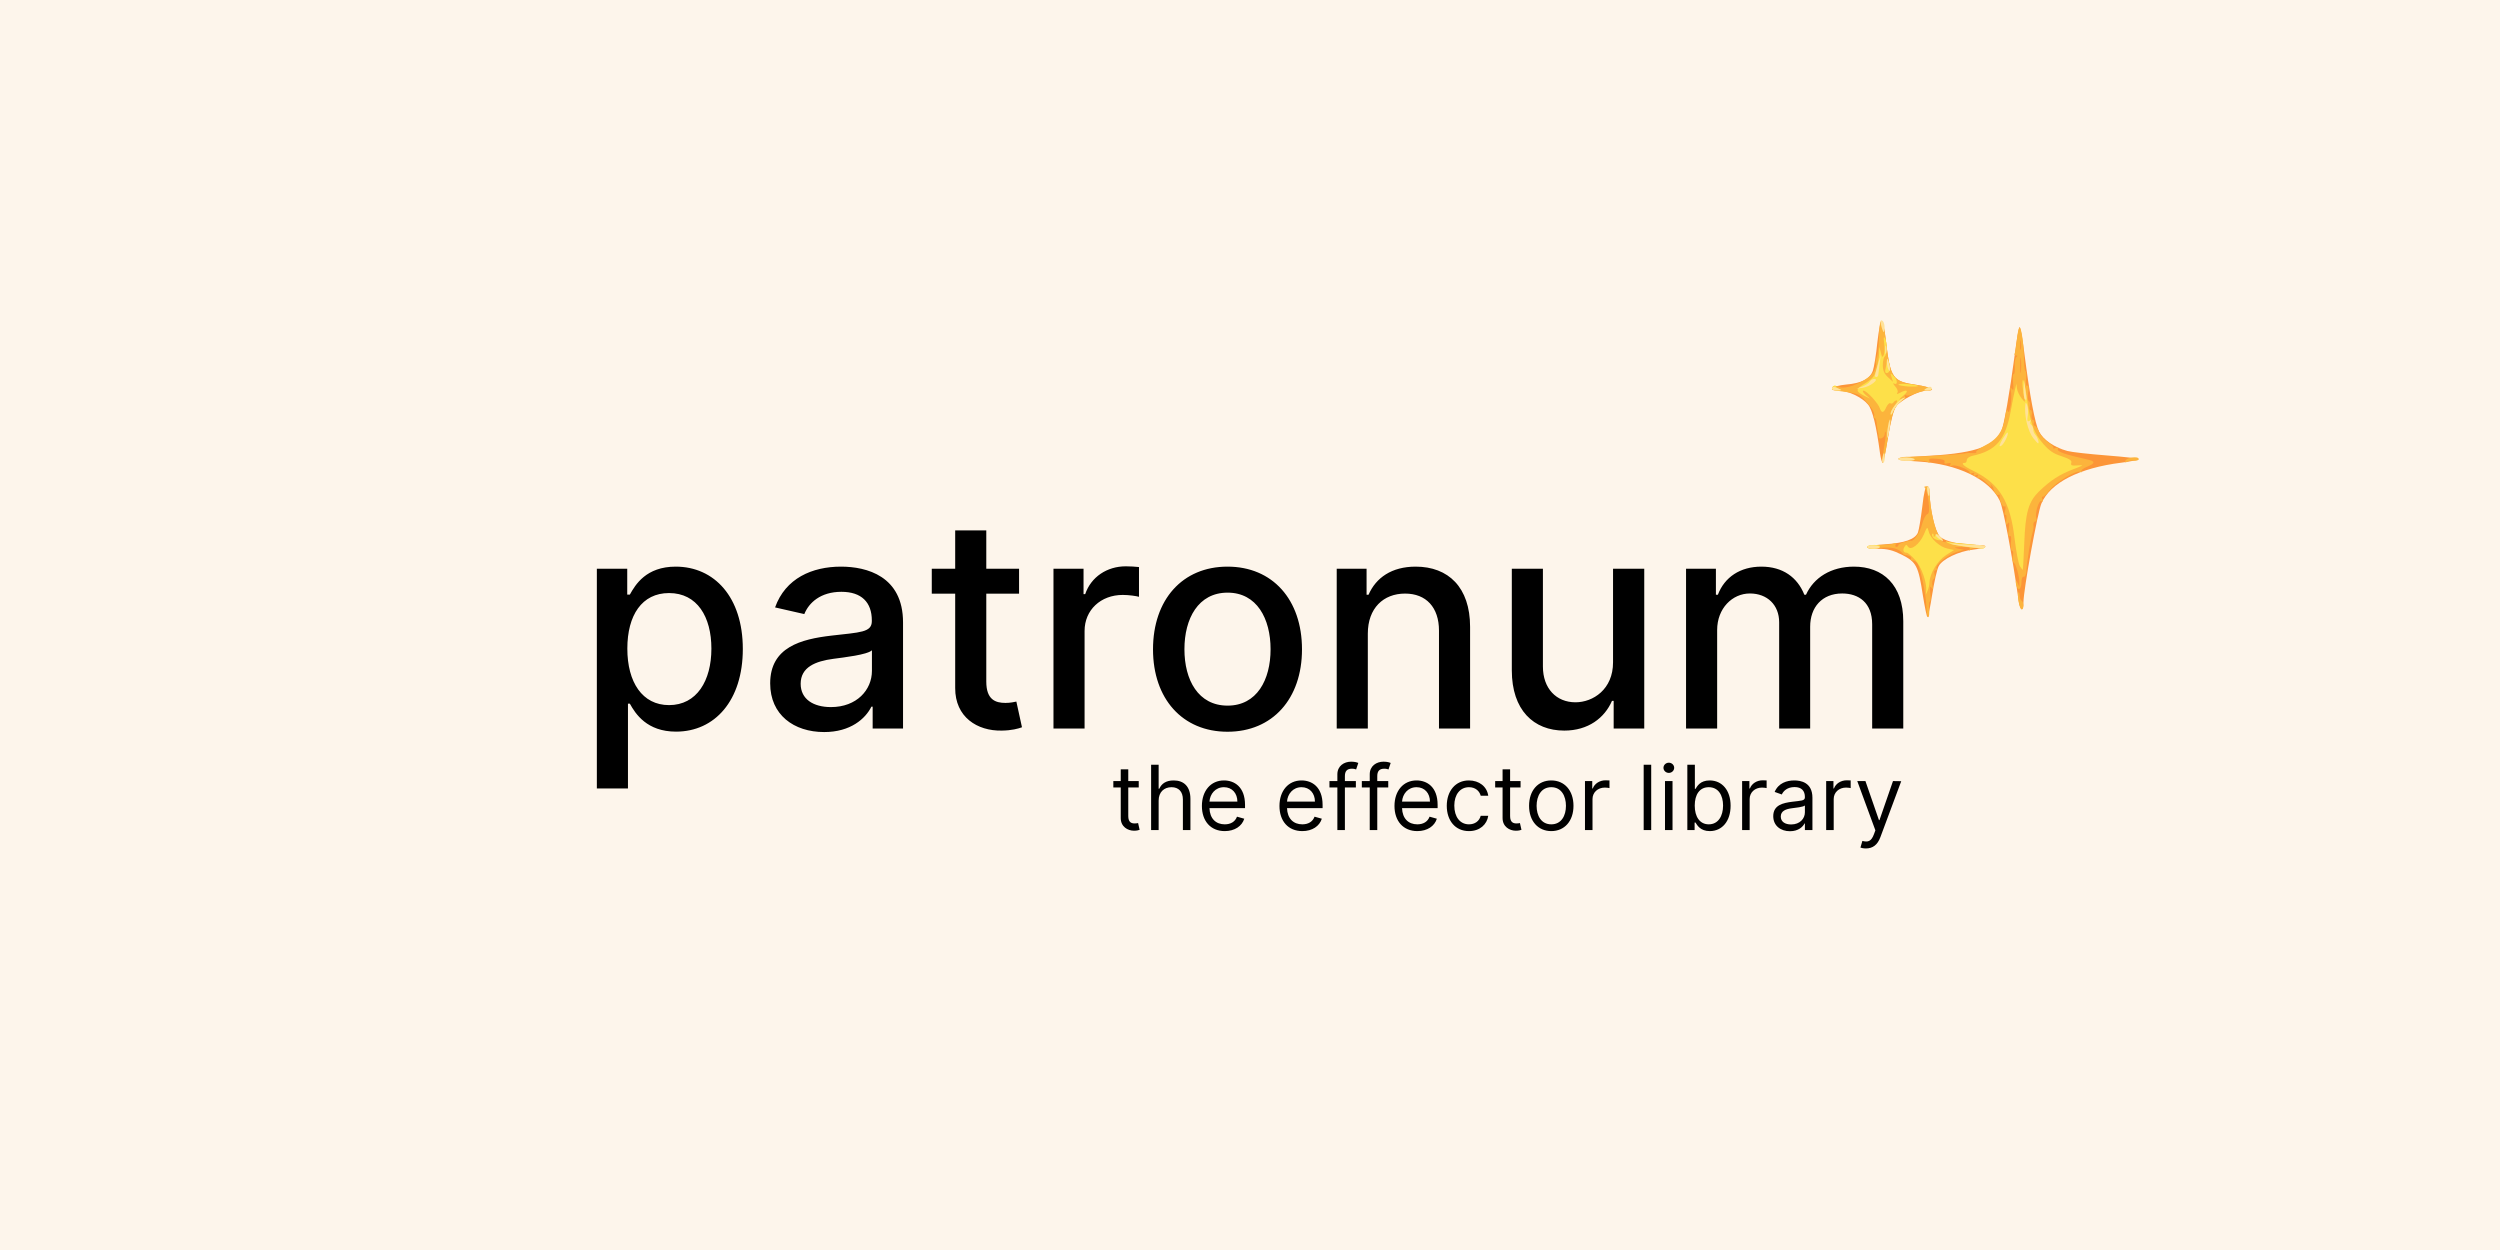 <svg width="1280" height="640" viewBox="0 0 1280 640" fill="none" xmlns="http://www.w3.org/2000/svg">
<rect x="0" y="0" width="1280" height="640" fill="#808080" stroke="none"/>
<g clip-path="url(#clip0)">
<rect width="1280" height="640" fill="#FDF5EB"/>
<path d="M305.589 403.682H321.516V360.269H322.475C325.352 365.489 331.211 374.598 346.126 374.598C365.941 374.598 380.323 358.724 380.323 332.251C380.323 305.724 365.728 290.116 345.966 290.116C330.785 290.116 325.298 299.385 322.475 304.445H321.143V291.182H305.589V403.682ZM321.197 332.091C321.197 314.992 328.654 303.646 342.557 303.646C356.992 303.646 364.237 315.844 364.237 332.091C364.237 348.497 356.779 361.015 342.557 361.015C328.867 361.015 321.197 349.296 321.197 332.091ZM421.978 374.811C435.508 374.811 443.125 367.94 446.161 361.814H446.8V373H462.354V318.668C462.354 294.857 443.604 290.116 430.607 290.116C415.799 290.116 402.163 296.082 396.836 310.997L411.804 314.406C414.148 308.6 420.114 303.007 430.82 303.007C441.101 303.007 446.374 308.387 446.374 317.656V318.028C446.374 323.835 440.408 323.728 425.707 325.433C410.206 327.244 394.332 331.292 394.332 349.882C394.332 365.969 406.424 374.811 421.978 374.811ZM425.44 362.027C416.438 362.027 409.94 357.979 409.94 350.095C409.94 341.572 417.504 338.536 426.719 337.311C431.886 336.619 444.137 335.234 446.428 332.943V343.49C446.428 353.185 438.704 362.027 425.44 362.027ZM521.76 291.182H504.981V271.58H489.055V291.182H477.069V303.966H489.055V352.279C489.001 367.141 500.347 374.332 512.918 374.065C517.979 374.012 521.388 373.053 523.252 372.361L520.376 359.204C519.31 359.417 517.339 359.896 514.782 359.896C509.616 359.896 504.981 358.192 504.981 348.977V303.966H521.76V291.182ZM539.379 373H555.305V323.036C555.305 312.329 563.562 304.605 574.854 304.605C578.157 304.605 581.886 305.191 583.164 305.564V290.33C581.566 290.116 578.423 289.957 576.399 289.957C566.811 289.957 558.608 295.39 555.625 304.179H554.773V291.182H539.379V373ZM628.481 374.651C651.546 374.651 666.62 357.766 666.62 332.464C666.62 307.002 651.546 290.116 628.481 290.116C605.416 290.116 590.342 307.002 590.342 332.464C590.342 357.766 605.416 374.651 628.481 374.651ZM628.534 361.281C613.46 361.281 606.428 348.124 606.428 332.411C606.428 316.75 613.46 303.433 628.534 303.433C643.502 303.433 650.534 316.75 650.534 332.411C650.534 348.124 643.502 361.281 628.534 361.281ZM700.325 324.42C700.325 311.37 708.315 303.913 719.395 303.913C730.208 303.913 736.76 310.997 736.76 322.876V373H752.686V320.958C752.686 300.717 741.554 290.116 724.828 290.116C712.523 290.116 704.48 295.816 700.698 304.499H699.686V291.182H684.398V373H700.325V324.42ZM825.875 339.069C825.929 352.972 815.595 359.577 806.646 359.577C796.792 359.577 789.973 352.439 789.973 341.306V291.182H774.047V343.224C774.047 363.518 785.179 374.065 800.893 374.065C813.198 374.065 821.561 367.567 825.343 358.831H826.195V373H841.855V291.182H825.875V339.069ZM863.256 373H879.182V322.556C879.182 311.53 886.906 303.859 895.961 303.859C904.804 303.859 910.93 309.719 910.93 318.614V373H926.803V320.852C926.803 310.997 932.822 303.859 943.209 303.859C951.626 303.859 958.55 308.547 958.55 319.626V373H974.477V318.135C974.477 299.438 964.037 290.116 949.229 290.116C937.456 290.116 928.614 295.763 924.672 304.499H923.82C920.251 295.55 912.741 290.116 901.821 290.116C891.008 290.116 882.964 295.496 879.555 304.499H878.543V291.182H863.256V373Z" fill="black"/>
<path d="M583.032 399.909H577.674V393.898H573.819V399.909H570.029V403.176H573.819V418.858C573.819 423.236 577.347 425.327 580.615 425.327C582.052 425.327 582.967 425.065 583.49 424.869L582.705 421.406C582.379 421.472 581.856 421.602 581.007 421.602C579.308 421.602 577.674 421.08 577.674 417.812V403.176H583.032V399.909ZM593.225 409.906C593.225 405.528 596.019 403.045 599.825 403.045C603.451 403.045 605.64 405.332 605.64 409.318V425H609.495V409.057C609.495 402.604 606.065 399.582 600.936 399.582C596.982 399.582 594.728 401.232 593.552 403.83H593.225V391.545H589.37V425H593.225V409.906ZM627.068 425.523C632.164 425.523 635.889 422.974 637.065 419.185L633.341 418.139C632.36 420.753 630.09 422.06 627.068 422.06C622.543 422.06 619.423 419.136 619.243 413.761H637.457V412.128C637.457 402.784 631.903 399.582 626.676 399.582C619.88 399.582 615.372 404.94 615.372 412.651C615.372 420.361 619.815 425.523 627.068 425.523ZM619.243 410.429C619.505 406.525 622.265 403.045 626.676 403.045C630.858 403.045 633.537 406.182 633.537 410.429H619.243ZM666.779 425.523C671.875 425.523 675.6 422.974 676.776 419.185L673.051 418.139C672.071 420.753 669.801 422.06 666.779 422.06C662.254 422.06 659.134 419.136 658.954 413.761H677.168V412.128C677.168 402.784 671.614 399.582 666.387 399.582C659.591 399.582 655.083 404.94 655.083 412.651C655.083 420.361 659.526 425.523 666.779 425.523ZM658.954 410.429C659.216 406.525 661.976 403.045 666.387 403.045C670.569 403.045 673.248 406.182 673.248 410.429H658.954ZM694.206 399.909H688.586V397.361C688.586 394.878 689.632 393.571 692.18 393.571C693.291 393.571 693.944 393.832 694.336 393.963L695.447 390.631C694.859 390.369 693.683 389.977 691.788 389.977C688.194 389.977 684.731 392.134 684.731 396.446V399.909H680.68V403.176H684.731V425H688.586V403.176H694.206V399.909ZM710.782 399.909H705.162V397.361C705.162 394.878 706.208 393.571 708.756 393.571C709.867 393.571 710.52 393.832 710.912 393.963L712.023 390.631C711.435 390.369 710.259 389.977 708.364 389.977C704.77 389.977 701.307 392.134 701.307 396.446V399.909H697.256V403.176H701.307V425H705.162V403.176H710.782V399.909ZM725.671 425.523C730.768 425.523 734.492 422.974 735.669 419.185L731.944 418.139C730.964 420.753 728.693 422.06 725.671 422.06C721.146 422.06 718.026 419.136 717.847 413.761H736.061V412.128C736.061 402.784 730.507 399.582 725.279 399.582C718.484 399.582 713.975 404.94 713.975 412.651C713.975 420.361 718.419 425.523 725.671 425.523ZM717.847 410.429C718.108 406.525 720.869 403.045 725.279 403.045C729.461 403.045 732.14 406.182 732.14 410.429H717.847ZM752.118 425.523C757.672 425.523 761.331 422.125 761.985 417.682H758.129C757.411 420.426 755.124 422.06 752.118 422.06C747.544 422.06 744.604 418.27 744.604 412.455C744.604 406.77 747.61 403.045 752.118 403.045C755.516 403.045 757.541 405.136 758.129 407.423H761.985C761.331 402.719 757.345 399.582 752.053 399.582C745.257 399.582 740.749 404.94 740.749 412.585C740.749 420.099 745.061 425.523 752.118 425.523ZM778.532 399.909H773.174V393.898H769.319V399.909H765.529V403.176H769.319V418.858C769.319 423.236 772.847 425.327 776.115 425.327C777.552 425.327 778.467 425.065 778.99 424.869L778.205 421.406C777.879 421.472 777.356 421.602 776.507 421.602C774.808 421.602 773.174 421.08 773.174 417.812V403.176H778.532V399.909ZM794.255 425.523C801.05 425.523 805.624 420.361 805.624 412.585C805.624 404.744 801.05 399.582 794.255 399.582C787.459 399.582 782.885 404.744 782.885 412.585C782.885 420.361 787.459 425.523 794.255 425.523ZM794.255 422.06C789.093 422.06 786.741 417.616 786.741 412.585C786.741 407.554 789.093 403.045 794.255 403.045C799.417 403.045 801.769 407.554 801.769 412.585C801.769 417.616 799.417 422.06 794.255 422.06ZM811.509 425H815.364V409.122C815.364 405.724 818.043 403.241 821.702 403.241C822.731 403.241 823.793 403.438 824.054 403.503V399.582C823.613 399.55 822.6 399.517 822.029 399.517C819.023 399.517 816.409 401.216 815.495 403.699H815.233V399.909H811.509V425ZM845.417 391.545H841.562V425H845.417V391.545ZM852.478 425H856.333V399.909H852.478V425ZM854.438 395.727C855.941 395.727 857.182 394.551 857.182 393.114C857.182 391.676 855.941 390.5 854.438 390.5C852.935 390.5 851.694 391.676 851.694 393.114C851.694 394.551 852.935 395.727 854.438 395.727ZM863.916 425H867.641V421.145H868.098C868.948 422.517 870.581 425.523 875.416 425.523C881.689 425.523 886.067 420.491 886.067 412.52C886.067 404.614 881.689 399.582 875.351 399.582C870.45 399.582 868.948 402.588 868.098 403.895H867.771V391.545H863.916V425ZM867.706 412.455C867.706 406.835 870.189 403.045 874.894 403.045C879.794 403.045 882.212 407.162 882.212 412.455C882.212 417.812 879.729 422.06 874.894 422.06C870.254 422.06 867.706 418.139 867.706 412.455ZM891.964 425H895.819V409.122C895.819 405.724 898.498 403.241 902.157 403.241C903.186 403.241 904.248 403.438 904.509 403.503V399.582C904.068 399.55 903.056 399.517 902.484 399.517C899.478 399.517 896.865 401.216 895.95 403.699H895.688V399.909H891.964V425ZM916.463 425.588C920.841 425.588 923.127 423.236 923.912 421.602H924.108V425H927.963V408.469C927.963 400.497 921.886 399.582 918.684 399.582C914.895 399.582 910.582 400.889 908.622 405.463L912.281 406.77C913.13 404.94 915.14 402.98 918.815 402.98C922.36 402.98 924.108 404.859 924.108 408.077V408.207C924.108 410.07 922.213 409.906 917.639 410.494C912.983 411.099 907.903 412.128 907.903 417.878C907.903 422.778 911.693 425.588 916.463 425.588ZM917.051 422.125C913.98 422.125 911.758 420.753 911.758 418.074C911.758 415.134 914.437 414.219 917.443 413.827C919.076 413.631 923.454 413.173 924.108 412.389V415.918C924.108 419.054 921.625 422.125 917.051 422.125ZM934.999 425H938.854V409.122C938.854 405.724 941.533 403.241 945.192 403.241C946.221 403.241 947.283 403.438 947.545 403.503V399.582C947.104 399.55 946.091 399.517 945.519 399.517C942.513 399.517 939.9 401.216 938.985 403.699H938.724V399.909H934.999V425ZM955.361 434.409C958.84 434.409 961.291 432.563 962.744 428.659L973.428 399.974L969.213 399.909L962.287 419.903H962.026L955.1 399.909H950.918L960.196 425.131L959.477 427.091C958.073 430.913 956.341 431.273 953.531 430.554L952.551 433.952C952.943 434.148 954.054 434.409 955.361 434.409Z" fill="black"/>
<g clip-path="url(#clip1)">
<path d="M984.5 304.8C982.2 289.7 981.2 287.8 973.7 284C969.1 281.7 966.3 281 961.8 281C952.8 281 955 279.4 964.9 278.7C975.3 278 980.6 276.1 982 272.6C982.5 271.2 983.5 265.3 984.2 259.5C985 252.3 985.8 249 986.7 249C987.5 249 988 250.4 988 252.8C988.1 260.8 990.8 272.3 993.2 274.7C995.8 277.2 1003.6 279 1012.3 279C1018.8 279 1017.5 280.6 1010.3 281.4C1002.9 282.2 994.4 286.3 992.6 289.9C991.8 291.4 990.3 297.9 989.3 304.3C988.3 310.7 987.2 316 986.9 316C986.5 316 985.5 310.9 984.5 304.8Z" fill="#FC9538"/>
<path d="M1033.5 307.3C1030.4 285.2 1025.7 260.1 1023.9 256.4C1018.6 245.4 1002.3 237.5 982.3 236.3C976.6 236 972 235.4 972 234.9C972 234.5 977.3 233.9 983.8 233.6C1010.2 232.3 1020.3 229.1 1024.6 220.9C1026 218 1028.9 201.6 1031.6 181.2C1032.5 173.9 1033.6 167.7 1034 167.5C1034.4 167.2 1035.5 173 1036.4 180.3C1039.3 203.1 1041.9 216.8 1044 221C1046.2 225.2 1051.8 229.1 1058.5 230.9C1060.7 231.5 1069.8 232.5 1078.8 233.2C1087.7 233.9 1095 234.7 1095 235.1C1095 235.4 1091 236.3 1086.1 236.9C1064.5 239.6 1049.7 247.2 1045.2 257.8C1043.2 262.5 1036 302 1036 308.6C1036 313.7 1034.2 312.7 1033.5 307.3Z" fill="#FC9538"/>
<path d="M962.6 232.3C960.7 218 958.7 209.8 956.4 207.1C953.4 203.4 946.1 200 941.4 200C935.1 200 938 197.6 945.1 196.9C953.2 196.2 957.4 194 958.9 189.8C959.5 188.1 960.6 181.5 961.2 175.3C962 168.6 962.8 164.1 963.5 164.3C964 164.5 965 169.1 965.6 174.6C967.9 193.8 968.9 195.3 981.5 197.1C988.8 198.2 991.7 200 986.3 200C982.5 200 973.1 204.9 970.8 208.1C969.5 209.8 968.2 215.1 966.7 223.8C965.5 231.1 964.3 237 963.9 237C963.6 237 963 234.9 962.6 232.3Z" fill="#FC9538"/>
<path d="M986.3 310.2C986 304 983.5 291.8 981.9 288.8C981.4 287.8 980.2 287 979.4 287C978.6 287 978.1 286.6 978.4 286.1C979 285.3 977.5 284.3 975.6 284.2C975.1 284.2 974.4 283.8 974.1 283.3C972.2 280.8 968.5 279.9 962.4 280.5C957.9 281 956 280.9 956 280.1C956 279.4 958.2 279 961.9 279C965.2 279 968.6 278.7 969.6 278.3C970.8 277.9 971.1 278 970.6 278.8C970.2 279.5 970.4 280 970.9 280C971.5 280 972 279.6 972 279.1C972 278.3 976.9 276.7 978.5 276.9C980 277.1 983.1 272.5 984.1 268.4C984.8 265.9 985.9 263.6 986.7 263.3C987.8 262.9 987.9 261.4 987.4 256.6C987 253.3 986.2 250.2 985.6 249.8C984.9 249.3 985.2 249 986.3 249C987.6 249 988 249.9 988 252.8C988.1 260.2 990.8 272.2 992.9 274.4C994.1 275.7 994.8 276.8 994.6 277.1C994.4 277.3 995.1 277.6 996.3 277.6C1007.7 278.3 1016.8 279.5 1016.3 280.2C1016 280.8 1014.5 281 1013 280.7C1011.5 280.4 1009.7 280.6 1009 281.3C1008 282.2 1007.9 282.2 1008.4 281.3C1008.9 280.3 1007.9 280 1004.3 280.1C1000.3 280.2 1000 280.3 1002.5 280.9L1005.5 281.5L1001.4 282.8C997 284.1 990.6 289.5 991.5 291C991.9 291.6 991.6 292 991 292C990.3 292 990.1 292.8 990.5 293.9C990.8 295 990.6 296.1 990 296.5C989.3 296.9 989.1 298.3 989.4 299.9C989.9 301.9 989.8 302.2 989 301C988.1 299.8 988 300.5 988.3 303.8C988.6 306.1 988.5 308 988.1 308C987.6 308 987.5 309.8 987.7 312C987.9 314.2 987.7 316 987.3 316C986.9 316 986.4 313.4 986.3 310.2Z" fill="#FCB43C"/>
<path d="M1033.5 307.9C1033.1 305.7 1033.1 303.6 1033.4 303.3C1033.7 302.9 1034 303.6 1034 304.8C1034 305.9 1034.5 307.2 1035 307.5C1036.3 308.3 1036.3 312 1035.1 312C1034.6 312 1033.9 310.2 1033.5 307.9Z" fill="#FCB43C"/>
<path d="M1032.6 300.4C1031.7 298 1032 296.2 1033 298.5L1033.9 300.5V298.5C1034 295.2 1032.2 288.8 1031 288C1030.3 287.6 1030.2 286.2 1030.6 284.7C1030.9 283.1 1030.8 282 1030.2 282C1029.6 282 1029.4 280.2 1029.6 277.9C1029.9 275.2 1029.7 274.1 1028.9 274.5C1028.2 275 1028.1 273.8 1028.5 270.8C1028.9 267.5 1028.8 266.9 1028 268C1027.1 269.2 1026.9 268.8 1027.2 266.3C1027.5 264.5 1027.3 263.3 1026.8 263.6C1026.3 263.9 1026.2 262.9 1026.6 261.4C1027.1 259.6 1026.9 258.9 1026.3 259.3C1025.3 259.9 1023.4 255.5 1023.9 253.7C1024 253.2 1023.6 253.1 1023.1 253.4C1022.3 253.9 1020.8 251.8 1020.6 249.8C1020.5 249.5 1020.1 248.8 1019.6 248.3C1019.1 247.8 1019 248.1 1019.5 249C1019.9 249.8 1018.9 249 1017.1 247.2C1015.3 245.3 1013.5 244.2 1012.8 244.6C1012.1 245.1 1012 244.9 1012.5 244C1013.1 243 1012.9 242.8 1011.6 243.3C1010.5 243.8 1010.1 243.6 1010.6 242.8C1011.1 242 1010.8 241.9 1009.6 242.3C1008.7 242.7 1008.1 242.6 1008.4 242.1C1009.2 240.9 1001.4 237.6 999.5 238.4C998.4 238.8 998.1 238.6 998.6 237.8C999.1 237.1 998.6 236.9 997.2 237.2C995.8 237.6 995.3 237.4 995.6 236.5C996 235.6 994.8 235.1 991.7 234.9C988.2 234.6 987.4 234.8 987.8 235.9C988.2 236.9 987.9 237.1 987 236.5C986.2 236 982.5 235.7 978.8 235.8C974.4 236 972 235.7 972 235C972 234.4 973.7 233.9 975.8 233.9C984.1 233.9 1005.6 232.6 1007 232C1007.3 231.9 1008.6 231.9 1010 232C1011.4 232.1 1012.2 231.9 1011.8 231.5C1011.4 231.1 1013.4 229.6 1016.3 228.1C1022.6 225 1025.7 220.5 1026.6 213.7C1027.1 210 1027.5 209.1 1028 210.5C1029 213.2 1030.4 203 1029.5 199.8C1029 197.9 1029.1 197.8 1030 199C1030.9 200.2 1031.1 199.5 1030.7 195.8C1030.5 193.2 1030.6 191.3 1031 191.5C1031.4 191.8 1031.7 190.1 1031.6 187.7C1031.4 185.4 1031.8 183.2 1032.4 182.8C1033.1 182.3 1033.1 182 1032.2 182C1031.5 182 1031.2 181.5 1031.5 181C1031.8 180.4 1032.3 177.4 1032.6 174.3C1032.9 171.1 1033.5 168.1 1033.9 167.7C1034.9 166.7 1036.3 177 1036.3 185.3C1036.4 187.9 1036.7 190 1037 190C1037.4 190 1037.5 191.8 1037.3 194.1C1037.1 196.7 1037.4 197.9 1038 197.5C1038.7 197.1 1038.8 198.2 1038.4 200.8C1038 203.1 1038.2 205 1038.8 205.4C1039.4 205.7 1039.6 206.9 1039.3 208C1039 209.1 1039.2 210 1039.7 210C1040.3 210 1040.5 211.1 1040.2 212.5C1040 213.9 1040.2 215 1040.9 215C1041.4 215 1041.7 215.7 1041.4 216.5C1041 217.3 1041.2 218 1041.8 218C1042.3 218 1043.3 219.4 1044 221.1C1044.7 222.8 1046.8 225.2 1048.6 226.4C1050.5 227.7 1051.7 229 1051.3 229.4C1050.9 229.8 1051.4 229.8 1052.4 229.4C1053.7 228.9 1054.1 229 1053.7 229.7C1052.8 231.2 1056.5 232.5 1069.3 235.4C1072.9 236.2 1072.7 237.3 1068.5 239C1066.6 239.7 1065.4 240.8 1065.7 241.3C1066 241.9 1065.8 242 1065.2 241.6C1063.3 240.5 1052.8 246.7 1049.5 250.9C1047.9 253 1046.2 254.6 1045.8 254.3C1045.4 254.1 1045.3 254.7 1045.7 255.6C1046.1 256.7 1046 257.1 1045.2 256.6C1043.9 255.8 1041.7 263 1042.6 265.4C1042.9 266.3 1042.7 267 1042 267C1041.4 267 1041 267.8 1041.1 268.8C1041.3 269.7 1041.1 271.4 1040.7 272.5C1039.7 275.7 1037.7 287.9 1037.5 292.5C1037.4 294.2 1036.8 295.4 1036.2 295.3C1035.5 295.1 1035 296.2 1035 297.9C1035 301.3 1033.5 302.8 1032.6 300.4ZM1034.7 183.8C1034.5 182 1034.3 183.4 1034.3 187C1034.3 190.6 1034.5 192 1034.7 190.3C1034.9 188.5 1034.9 185.5 1034.7 183.8ZM1034.7 174.8C1034.5 173.5 1034.3 174.3 1034.3 176.5C1034.2 178.7 1034.4 179.7 1034.7 178.8C1034.9 177.8 1034.9 176 1034.7 174.8Z" fill="#FCB43C"/>
<path d="M964.6 229.3C965.4 225.1 965.7 221.4 965.5 221.1C965.2 220.9 965 221.4 965 222.2C965 224.1 962 225.5 961.9 223.7C961.9 223 961.7 221.6 961.4 220.5C961.2 219.4 960.9 217.5 960.8 216.3C960.7 215 960.2 214 959.7 214C959.3 214 959.2 213.5 959.5 213C960.2 211.8 958.4 208.6 954.5 204.5C952.1 201.8 950.6 201.3 942.3 200.3C939.9 200 938 199.5 938 199.1C938 197.5 939.3 197.2 942 198.2C946.1 199.6 957.2 194.4 959.5 190C960.4 188.3 960.8 186.5 960.5 186.1C960.2 185.6 960.4 184 961 182.6C961.5 181.2 962 176.4 962.1 172C962.3 160.8 964.2 162.1 965.6 174.6C967.9 193.8 968.9 195.3 981.5 197.1C988.6 198.2 991.8 200 986.6 200C985.3 200 982.6 200.7 980.6 201.5C978.6 202.4 976.4 202.8 975.8 202.4C975.2 202 975 202.1 975.3 202.7C975.7 203.3 974.8 204.5 973.4 205.5C969.9 207.8 968.6 211.5 966.4 225.3C965.4 231.7 964.3 237 964 237C963.6 237 963.9 233.5 964.6 229.3Z" fill="#FCB43C"/>
<path d="M1088.2 235.9C1088.8 234.2 1095 233.4 1095 235C1095 235.6 1094 236 1092.8 235.9C1091.5 235.7 1089.9 235.9 1089.1 236.4C1088.2 237 1087.9 236.9 1088.2 235.9Z" fill="#FCB43C"/>
<path d="M986.2 302.5C986.6 298.2 983.8 290.3 980.6 286.7C978.8 284.7 976.8 283 976.2 283C974.6 283 974 281.6 975.1 280C975.9 278.7 976.1 278.7 976.9 279.9C978.3 282.1 982.8 278.7 985 273.7C986.7 269.6 986.8 269.5 987.5 272.1C988.4 275.8 993.2 280.1 997.2 280.9L1000.5 281.6L996.4 284.2C992.1 287 988.1 293.5 987.9 298.1C987.9 299.4 987.4 301.4 986.9 302.5L986 304.5L986.2 302.5Z" fill="#FDE049"/>
<path d="M1034.2 289.9C1033.5 288.8 1032.3 282.6 1031.5 276C1029.3 256.7 1023.7 247.6 1010.2 241C1005.4 238.7 1003.6 237 1006 237C1006.6 237 1007 236.3 1007 235.5C1007 234.7 1008.2 233.8 1009.8 233.4C1022 230.8 1026.8 225.2 1029.5 210.4C1030.4 205.5 1031.4 200.4 1031.8 199L1032.4 196.5L1032.7 199C1032.9 200.4 1034 202.6 1035.1 204C1036.8 206.1 1037 206.2 1036.6 204.5C1035.6 200.7 1035.1 193.7 1035.9 194.6C1036.3 195.1 1037.2 199.6 1037.9 204.5C1039.5 216.7 1041.3 221.7 1046.1 227.2C1049.2 230.8 1051.4 232.3 1055.6 233.6C1059.7 235 1060.9 235.8 1060.5 237C1060.1 238.3 1060.7 238.5 1063.7 238.3C1067.2 238 1066.9 238.2 1061.4 240.3C1054.4 243 1050.2 245.7 1044.2 251.4C1038.6 256.8 1037 262.1 1036.4 278.5C1036.1 285.6 1035.8 291.5 1035.7 291.7C1035.5 291.8 1034.9 291 1034.2 289.9Z" fill="#FDE049"/>
<path d="M956 280C956 279.5 957.6 279 959.6 279C961.7 279 962.9 279.4 962.5 280C962.2 280.6 960.6 281 958.9 281C957.3 281 956 280.6 956 280Z" fill="#FDE049"/>
<path d="M1006.1 279.8C1002 279.3 997.9 278.4 997.1 277.9C995.8 277 995.8 277 997.4 277.4C998.4 277.8 1003.2 278.3 1008.1 278.7C1013 279 1016.7 279.7 1016.4 280.1C1016.1 280.6 1015.3 280.9 1014.7 280.9C1014 280.8 1010.1 280.3 1006.1 279.8Z" fill="#FDE049"/>
<path d="M989.8 275.3C989.2 274.5 989 273.7 989.4 273.3C989.7 273 990 273.3 990 274.1C990 275.2 990.2 275.2 990.8 274.2C991.5 273.2 992 273.4 993.3 274.8C994.8 276.5 994.8 276.6 992.9 276.6C991.8 276.6 990.4 276 989.8 275.3Z" fill="#FDE049"/>
<path d="M968 211.9C968 211 968.9 209.1 970.1 207.6C971.2 206.2 971.7 205 971.1 205C970.6 205 969.8 205.5 969.5 206C969.1 206.6 968.4 206.8 967.9 206.5C967.4 206.1 966.5 207 965.8 208.4C964.5 211.5 963.4 211.7 962.5 209.1C961.7 206.5 955.7 200 954.1 200C953.4 200 953.8 200.9 955.1 202.1L957.5 204.1L955 202.9C949.8 200.3 949.8 199.4 954.9 196.3C959 193.7 959.9 192.6 960.8 188.7C961.5 186.2 962.1 182.6 962.1 180.8L962.2 177.5L963 180.5C963.6 183 963.8 183.2 964.5 181.7C964.9 180.7 965 178 964.7 175.8C964.3 173 964.5 172.1 965.1 173.1C966.3 175 966.2 181.7 965 182.5C964.5 182.8 964 184.8 964 186.9C964 189.7 964.7 191.3 966.6 193.1L969.2 195.5L968.5 193.2C967.8 190.9 967.8 190.8 969.7 192.7C971.7 194.6 971.7 197.5 969.6 196.3C969 196 969.3 196.6 970.3 197.8C971.4 198.9 971.9 200.4 971.5 201C970.9 201.9 971.3 201.9 972.8 201.1C976.5 199.1 977.6 200 974.5 202.6C971.8 204.9 971.7 205 974 204C976.3 203 976.3 203.1 973.6 205.1C972.1 206.3 970.2 208.7 969.4 210.4C968.7 212.1 968.1 212.8 968 211.9Z" fill="#FDE049"/>
<path d="M938 199.1C938 198.5 938.5 197.8 939 197.5C939.6 197.2 940 197.3 940 197.9C940 198.4 940.8 199.1 941.8 199.3C942.8 199.6 942.4 199.8 940.8 199.9C939.2 199.9 938 199.6 938 199.1Z" fill="#FDE049"/>
<path d="M972 196.9C972 196.1 981.1 196.8 982 197.6C982.2 197.9 980.1 198 977.2 197.9C974.4 197.7 972 197.3 972 196.9Z" fill="#FDE049"/>
<path d="M965.4 188.8C965.7 187.5 966 185.6 966.1 184.5C966.1 183.1 966.4 183.4 967.1 185.5C968.1 188.9 967.6 191 965.9 191C965.2 191 965 190.1 965.4 188.8Z" fill="#FDE049"/>
<path d="M956 280C956 279.4 957.5 279 959.4 279.2C961.3 279.3 962.6 279.8 962.4 280.2C961.6 281.4 956 281.2 956 280Z" fill="#FFE298"/>
<path d="M1006.5 279.9C998.4 278.8 995.1 277.7 1002.4 278.5C1005.1 278.8 1009.5 279 1012.2 279C1015.2 279 1016.9 279.4 1016.5 280C1016.2 280.6 1015.3 280.9 1014.7 280.9C1014 280.8 1010.4 280.3 1006.5 279.9Z" fill="#FFE298"/>
<path d="M992.4 275.6C991.4 274.8 990.8 273.9 991.1 273.6C991.4 273.3 992.5 273.9 993.5 275C995.6 277.3 995.2 277.6 992.4 275.6Z" fill="#FFE298"/>
<path d="M986.8 251.5C986.5 250.1 986.7 249 987.1 249C987.6 249 988 250.1 988 251.5C988 252.9 987.8 254 987.6 254C987.4 254 987 252.9 986.8 251.5Z" fill="#FFE298"/>
<path d="M963.8 234.5C964 233.1 964.4 232 964.6 232C964.8 232 965 233.1 965 234.5C965 235.9 964.6 237 964.1 237C963.7 237 963.5 235.9 963.8 234.5Z" fill="#FFE298"/>
<path d="M972 235C972 234.4 973.9 234.1 976.4 234.2C978.8 234.4 980.6 234.8 980.3 235.3C979.6 236.4 972 236.1 972 235Z" fill="#FFE298"/>
<path d="M1025.2 225C1026.5 222.9 1027.6 221.3 1027.9 221.5C1028.6 222.3 1025.8 227.9 1024.4 228.4C1023.4 228.8 1023.7 227.7 1025.2 225Z" fill="#FFE298"/>
<path d="M1041.1 224.4C1038.2 220.7 1036.3 212.6 1037 207C1037.1 205.9 1037.4 206.1 1037.9 207.5C1038.4 208.6 1038.5 211 1038.2 212.9C1037.8 215.5 1038 216.1 1039 215.5C1039.8 215 1040.1 215.1 1039.6 215.8C1039.3 216.4 1039.4 217.1 1040 217.5C1040.5 217.8 1041 218.9 1041 219.9C1041 220.8 1041.5 222.1 1042.2 222.8C1043.3 223.9 1044.2 227 1043.5 227C1043.3 227 1042.2 225.8 1041.1 224.4Z" fill="#FFE298"/>
<path d="M966.2 222.5C966.2 220.9 966.6 218.2 967 216.5C968.1 212.3 968.1 216.4 967.1 221.5C966.4 224.9 966.2 225 966.2 222.5Z" fill="#FFE298"/>
<path d="M968 211.9C968 209.8 971.6 205.3 974.3 203.9C975.7 203.3 975.5 203.7 973.6 205.1C972.1 206.3 970.2 208.7 969.4 210.4C968.7 212.1 968.1 212.8 968 211.9Z" fill="#FFE298"/>
<path d="M1036.7 204.3C1036.3 204 1036.1 201.6 1036.1 199.1L1036.3 194.5L1037 199.5C1037.8 204.8 1037.7 205.4 1036.7 204.3Z" fill="#FFE298"/>
<path d="M938 199C938 197.8 938.8 197.8 941.5 199C943.3 199.8 943.2 199.9 940.8 199.9C939.2 200 938 199.6 938 199Z" fill="#FFE298"/>
<path d="M986 199C987.9 197.7 989 197.7 989 199C989 199.6 988 200 986.8 200C984.9 200 984.8 199.8 986 199Z" fill="#FFE298"/>
<path d="M953.5 197.9C955.2 197.2 956.9 196.1 957.3 195.4C957.7 194.6 958.8 194 959.6 194C962.5 194 957.5 198 953.9 198.5L950.5 199L953.5 197.9Z" fill="#FFE298"/>
<path d="M960 192.3C960 191.8 960.7 189.3 961.5 186.5L963 181.5L962.4 186C962.1 188.5 961.8 191.1 961.7 191.8C961.7 193.1 960 193.6 960 192.3Z" fill="#FFE298"/>
<path d="M966.6 188.5C966.3 187.6 966 185.9 966.1 184.7C966.2 183.1 966.5 183.5 967.1 185.9C968.1 189.3 967.7 191.4 966.6 188.5Z" fill="#FFE298"/>
<path d="M965.2 179C965.2 177.1 965.4 176.3 965.7 177.3C965.9 178.2 965.9 179.8 965.7 180.8C965.4 181.7 965.2 180.9 965.2 179Z" fill="#FFE298"/>
<path d="M963.4 167.6C962.8 165.6 962.7 164 963.2 164C964.4 164 965.2 166.4 964.8 169C964.6 170.7 964.3 170.4 963.4 167.6Z" fill="#FFE298"/>
</g>
</g>
<defs>
<clipPath id="clip0">
<rect width="1280" height="640" fill="white"/>
</clipPath>
<clipPath id="clip1">
<rect width="160" height="160" fill="white" transform="translate(935 158)"/>
</clipPath>
</defs>
</svg>
